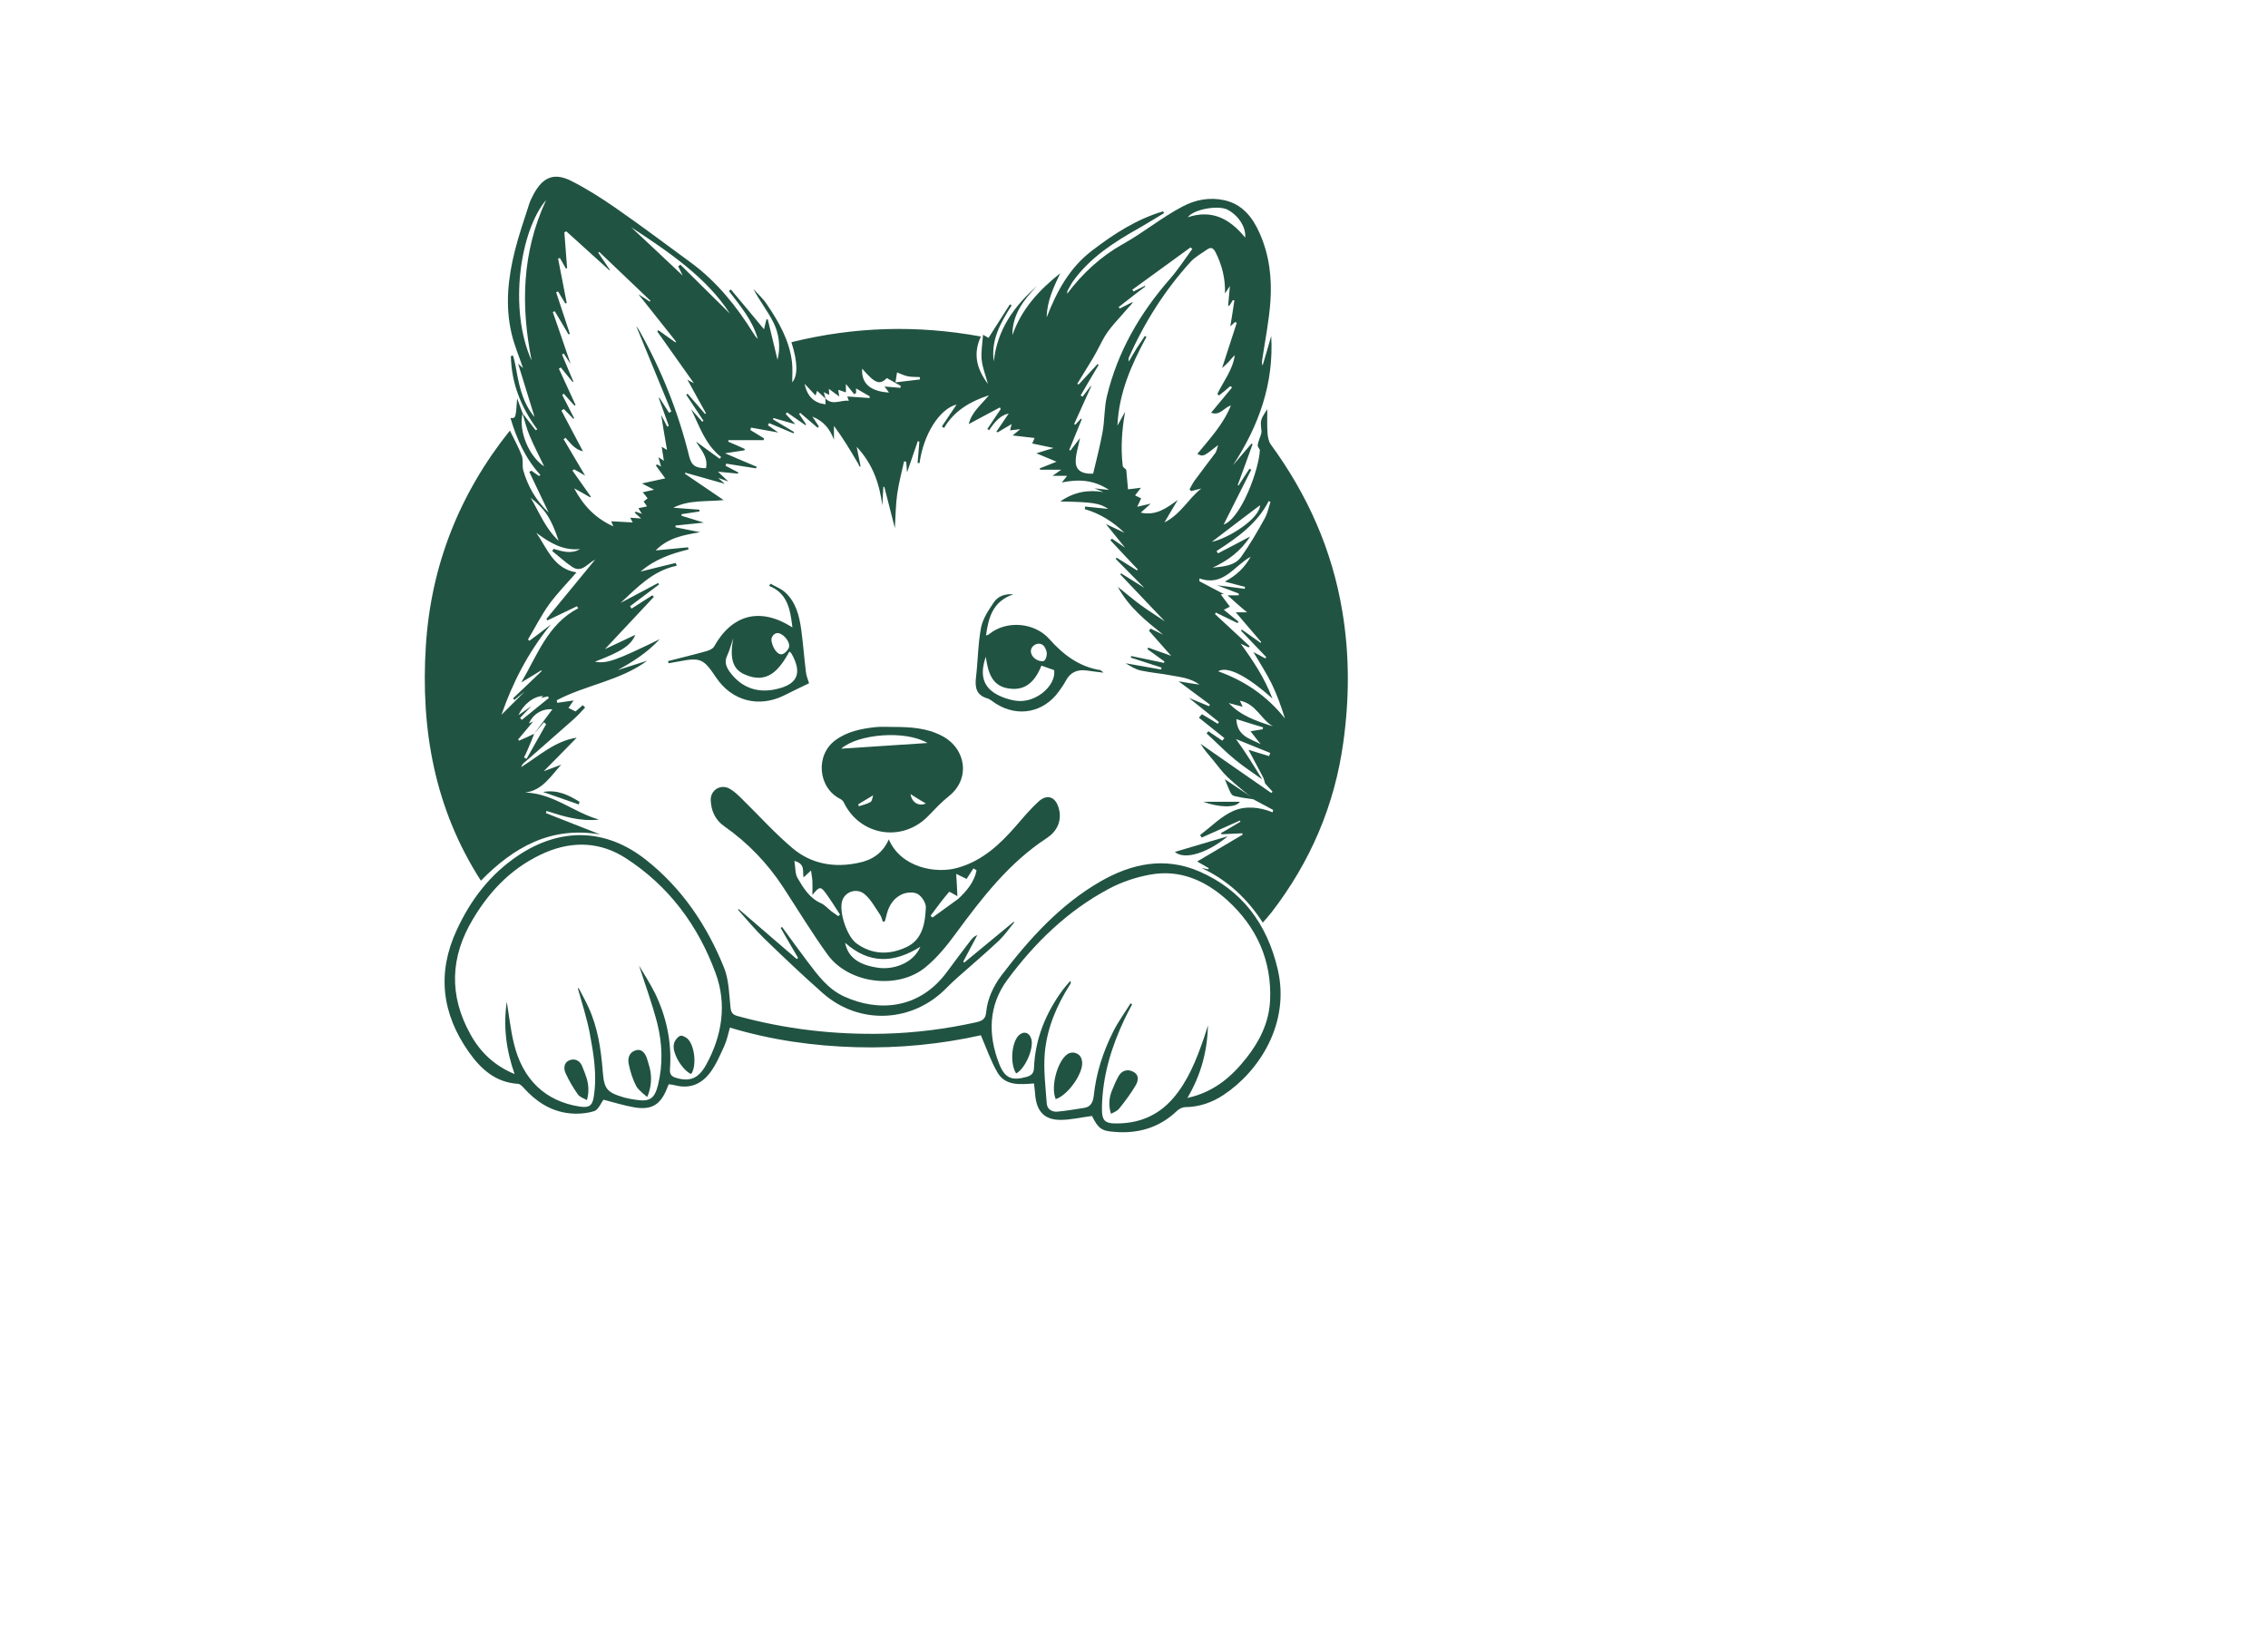 <?xml version="1.0" encoding="utf-8"?>
<!-- Generator: Adobe Illustrator 24.2.3, SVG Export Plug-In . SVG Version: 6.00 Build 0)  -->
<svg version="1.1" id="Layer_1" xmlns="http://www.w3.org/2000/svg" xmlns:xlink="http://www.w3.org/1999/xlink" x="0px" y="0px"
	 viewBox="0 0 595.3 841.9" style="enable-background:new 0 0 595.3 841.9; fill: #215342;" xml:space="preserve" 
	 height="400" width="550" transform="translate(-113, -60)">
<g>
	<path d="M476.1,457.9c-4.7-3.4-9.7-6.6-14.1-10.3c-5-4.1-9.5-8.8-14.3-13.2c0.3-0.4,0.6-0.7,0.9-1.1c2.4,1.6,4.7,3.2,7.1,4.8
		c0.4-0.4,0.7-0.8,1.1-1.3c-4.3-3.5-8.7-6.9-13-10.4c0.5-0.6,1-1.2,1.5-1.8c2.7,1.6,5.4,3.2,8.1,4.9c0.2-0.3,0.4-0.6,0.6-0.9
		c-4.8-3.9-9.7-7.8-15.3-12.3c4,1.6,7.1,2.9,10.2,4.2c0.2-0.3,0.4-0.5,0.5-0.8c-5.2-3.9-10.3-7.7-16-11.9c3.4,0.6,6.6,1.1,10.7,1.7
		c-4.9-3.5-9.8-3.8-14.5-4.7c-5.1-1-10.4-1.4-15.5-2.5c-2.7-0.6-5.3-2.2-7.7-3.7c6,1.1,12.1,2.1,18.1,3.2c0.1-0.3,0.1-0.7,0.2-1
		c-5.2-1.7-10.4-3.4-15.7-5.1c0.1-0.3,0.2-0.5,0.2-0.8c5.6,1.2,11.1,2.3,16.7,3.5c0.1-0.2,0.2-0.5,0.3-0.7c-2.9-2.1-5.8-4.2-8.7-6.3
		c0.1-0.3,0.3-0.5,0.4-0.8c4,1.4,8.1,2.9,11.7,4.2c-3.7-4.2-7.5-8.5-11.3-12.8c0.3-0.4,0.5-0.7,0.8-1.1c2.1,1,4.3,2.1,6.4,3.1
		c-8.6-7-17.3-13.7-23.1-24.4c4.4,3.5,7.9,6.5,11.7,9.3c3.8,2.8,7.7,5.2,12.3,8.3c-8-8.4-15.4-16.2-22.8-24c0.2-0.2,0.4-0.3,0.5-0.5
		c3.7,2.3,7.3,4.6,11.8,7.4c-5.4-5.5-10-10.1-14.6-14.8c0.2-0.2,0.3-0.4,0.5-0.6c3.5,2.2,6.9,4.3,10.4,6.5c0.1-0.2,0.2-0.3,0.4-0.5
		c-4.7-5-9.4-9.9-14-14.9c0.3-0.3,0.5-0.6,0.8-0.8c2.3,1.6,4.6,3.1,6.7,4.6c-3.4-4.2-6.9-8.5-9.8-12.1c2.5,1.2,6,2.8,9.5,4.5
		c-5.8-5.6-12.4-9.8-20.3-12.1c0.1-0.4,0.2-0.9,0.2-1.3c4,0.4,8,0.8,11.8,1.2c-4.3-2.9-7.6-3.5-24.5-3.8c7.1-4.9,14.2-6.1,22-4.8
		c-1.1-0.5-2.3-0.9-4.5-1.9c3,0.3,4.8,0.5,7.4,0.8c-7.7-5.1-15.4-5.6-24.1-3.8c1.1-1.3,1.8-2.2,2.7-3.4c-2.5,0-4.6,0-7.4,0
		c1.5-1.1,2.5-1.8,4.4-3.1c-4.2,0-7.4,0-10.7,0c-0.1-0.2-0.2-0.4-0.3-0.7c2.7-1,5.3-2.1,8.6-3.4c-3.6-1.5-6.7-2.8-10.3-4.3
		c2.7-0.8,5.2-1.6,8.8-2.7c-4.3-0.9-7.4-1.6-10.9-2.3c0.3-0.7,0.6-1.5,1.2-2.8c-3.6-0.4-7-0.8-11.2-1.3c1.3-1.1,2.2-1.8,3.9-3.2
		c-2.3,0.3-3.7,0.4-5.2,0.6c0.1-0.6,0.3-1.2,0.8-3.2c-2.9,1.7-5,2.9-7.1,4.2c-0.2-0.1-0.5-0.2-0.7-0.3c2.2-3.2,4.3-6.4,6.3-9.3
		c-4.4,0.9-7.3,4.5-10,8.5c-0.3-0.2-0.6-0.4-0.9-0.6c2.3-3.4,4.5-6.8,6.8-10.1c-0.1-0.3-0.2-0.6-0.4-0.9c-5.2,2.8-10.4,5.5-15.9,8.5
		c1.5-6.2,6.5-10,10.3-14.7c-9.4,3.1-17.7,7.8-22.9,16.7c-0.4-0.3-0.7-0.5-1.1-0.8c2.6-3.8,5.1-7.6,7.5-11.2
		c-8.6,2.2-16.9,15.1-18.9,29.9c-0.3,0-0.6,0-1-0.1c0.3-3.6,0.6-7.2,0.9-10.8c-0.3-0.1-0.6-0.2-0.8-0.3c-1.8,5.4-3.7,10.7-5.5,16
		c-0.1-1.6-0.3-3.6-0.4-5.5c-0.4-0.1-0.7-0.1-1.1-0.2c-1.2,5.5-2.7,11-3.5,16.6c-0.8,5.6-0.8,11.2-1.2,17.5
		c-1.9-7.3-3.6-14.2-5.4-21.1c-0.2,0-0.3,0.1-0.5,0.1c-0.2,3.1-0.3,6.2-0.5,9.4c-1.5-11-4.7-20.9-13.1-29.9c0.8,4,1.4,7,2,10
		c-0.2,0-0.3,0.1-0.5,0.1c-0.3-0.5-0.5-1.1-0.8-1.6c-3.8-6.5-7.7-13-12.3-19.2c0,2.4,0,4.7,0,7.1c-2-5.4-5.2-9.5-11-11.8
		c1.2,1.8,2.2,3.4,3.3,5c-0.2,0.2-0.4,0.4-0.6,0.7c-3-2.5-5.9-5.1-8.9-7.6c-0.2,0.2-0.4,0.3-0.6,0.5c1.2,1.8,2.4,3.6,3.6,5.4
		c-0.1,0.1-0.2,0.2-0.3,0.4c-3.2-2.2-6.3-4.4-9.5-6.6c-0.2,0.3-0.4,0.6-0.6,0.9c1.6,1.6,3.1,3.3,4.9,5.2c-4-1.1-7.6-2.2-11.2-3.2
		c-0.1,0.2-0.2,0.5-0.2,0.7c3.6,2.2,7.2,4.3,10.8,6.5c-0.1,0.2-0.3,0.4-0.4,0.6c-4.1-1.7-8.3-3.5-12.4-5.2c-0.2,0.4-0.4,0.7-0.6,1.1
		c1.6,1.1,3.2,2.2,5.3,3.7c-5.1-0.9-9.5-1.7-13.9-2.5c-0.1,0.4-0.3,0.8-0.4,1.2c2.3,1.4,4.7,2.9,7,4.3c-0.1,0.3-0.1,0.6-0.2,0.9
		c-6,0-12,0-18,0c0,0.3,0,0.5,0,0.8c2.8,1.2,5.6,2.4,8.4,3.7c-0.1,0.2-0.1,0.4-0.2,0.7c-3,0.5-6.1,0.9-9.9,1.5
		c6.1,2.6,11.1,4.8,16.2,6.9c-0.1,0.3-0.3,0.5-0.4,0.8c-5.1-0.8-10.1-1.6-15.2-2.4c-0.1,0.4-0.2,0.7-0.3,1.1
		c2.2,1.1,4.3,2.3,6.5,3.4c-0.1,0.2-0.1,0.4-0.2,0.6c-3-0.3-6.1-0.6-10.2-1c2.1,2,3.4,3.2,5.3,5c-1.9-0.7-3.1-1.1-5.2-1.8
		c1.5,1.3,2.3,2,3.4,3c-7-2-13.6-3.8-20.2-5.7c0,0.2-0.1,0.4-0.1,0.6c6.6,4.5,13.1,8.9,19.7,13.4c-9,0.9-17.6-0.2-25.7,3.9
		c4.4,0.3,8.8,0.7,13.3,1c0,0.3,0,0.6,0.1,0.9c-3.1,0.5-6.1,0.9-9.2,1.4c0,0.3,0,0.5,0,0.8c3.5,1.1,6.9,2.1,11.4,3.5
		c-5.5,0.6-10,1-14.5,1.5c0,0.3,0.1,0.6,0.1,0.9c4.2,0.8,8.3,1.7,12.5,2.5c-8.2,1.4-16.2,2.7-22.7,9.3c5.8-0.6,11.1-1.1,16.5-1.6
		c0.1,0.4,0.2,0.7,0.3,1.1c-8.8,2.1-17.2,5-24.5,11.3c6.3-1.6,12.1-3,17.9-4.4c0.2,0.5,0.4,0.9,0.6,1.4c-12.2,2.5-20.2,11.1-28.7,19
		c6.4-3.4,12.8-6.8,19.2-10.2c0.1,0.3,0.3,0.6,0.4,0.8c-4.9,3.7-9.9,7.4-14.8,11.1c0.3,0.4,0.5,0.8,0.8,1.2
		c3.5-2.3,7.1-4.5,10.6-6.8c0.3,0.3,0.5,0.6,0.8,0.8c-8.5,9.1-16.9,18.1-25,26.7c4.6-2.2,9.9-4.7,15.5-7.3c-2.2,5.4-7,8.5-20.6,13.7
		c6,1.1,10.6-0.5,33.1-11.5c-6.5,7-13.7,11.5-21.5,15.8c5-1.6,10.1-3.2,15.1-4.8c-13.9,10.3-31.3,12.3-46.2,20.2
		c0.1,0.4,0.2,0.8,0.3,1.3c2.7-0.4,5.4-0.8,8.3-1.2c-0.9,1.3-1.7,2.5-2.6,3.8c1.4,0.7,2.5,1.3,3.6,1.8c1-0.9,2.3-2,3.7-3.2
		c0.4,0.4,0.8,0.8,1.2,1.2c-2,2.1-3.9,4.3-6.1,6.2c-8.4,7.5-16.9,14.8-25.4,22.3c-0.5,0.5-0.9,1.1-1.1,1.9
		c9.2-5.8,17.4-13.4,28.3-15c-5.3,5.5-10.8,11-16.8,17.1c3.4-1.3,6.2-2.3,8.9-3.3c-5.4,5.8-9.5,13.1-18.4,14.2
		c14.3,0.4,24.8,10.2,37.7,13.8c-9.4,1.1-18.1-1.6-26.8-4.4c-0.1,0.4-0.2,0.7-0.3,1.1c9,3.6,18.1,7.1,27.7,10.9
		c-25.1-4.3-44.1,6.4-60.9,23.6c-23.6-36.7-30.8-77.2-28.1-119.8c2.6-41.1,17.1-77.7,42.9-110c2.2,4.6,4.5,8.6,6.1,12.9
		c0.8,2.2,0.1,5,0.7,7.3c2.3,8.2,6.4,15.4,13,21.7c-3.5-7.3-6.7-14.1-9.9-20.8c0.4-0.2,0.7-0.4,1.1-0.6c1.3,0.9,2.5,1.8,3.8,2.7
		c0.3-0.2,0.5-0.3,0.8-0.5c-7.7-8.4-12.1-18.3-15.3-29.1c2.7,0.2,2.7,0.2,3.4-10c0.9,2.5,1.9,5.1,2.8,7.6c-2.2,9,3.2,22,11,27.1
		c-2.3-4.9-5.1-10.1-7.4-15.6c-1.6-3.7-2.5-7.7-3.7-11.6c2.2,2.9,4.5,5.8,6.7,8.7c0.3-0.1,0.6-0.2,0.9-0.4
		c-8.3-11.2-13.2-23.5-13.5-37.4c0.4-0.1,0.7-0.2,1.1-0.3c0.4,1.6,0.9,3.2,1.2,4.8c1.6,8.9,3.1,17.9,8.8,25.4c0.5,0.6,1,1.1,1,1.2
		c-2.6-8.4-5.4-17.4-8.4-27.2c1.4,1.2,2.1,1.9,2.5,2.2c-1.9-5.7-4.5-11.7-5.9-17.9c-3.3-14.2-1.7-28.3,1.8-42.2
		c2-8,4.8-15.9,7.3-23.8c0.6-1.8,1.5-3.5,2.4-5.2c4.7-8.5,10.4-10.8,19.1-6.4c7.7,3.9,15.1,8.6,22.2,13.5
		c13.1,9.1,25.9,18.7,38.7,28.1c13.2,9.7,23.3,22.2,31.9,36c0.7,1.1,1.3,2.1,2.3,3c-2.6-9.5-8.9-16.8-14.7-24.4
		c0.3-0.3,0.7-0.5,1-0.8c5.6,6.6,11.1,13.3,16.9,20.3c0.4-1.6,0.8-3.3,1.2-4.9c0.2-0.1,0.5-0.2,0.7-0.3c1.7,6.9,3.3,13.8,5,20.8
		c1.7-6.8,0.8-13.5-2.3-19.5c-2.9-5.7-7-10.8-10-16.7c2.3,2.6,5,5,6.9,7.9c6.1,9,11.5,18.4,12.8,29.5c0.4,3.5,0.1,7.1,0.1,10.3
		c2.9-3.4,2.9-10.1-0.4-20.5c31.9-7.9,63.9-8.9,96.7-2.9c-4.1,8.8-2.2,16.5,3.6,24.2c-1.2-4.5-2.8-8.4-3.2-12.4
		c-0.4-4,0.4-8.1,0.7-12.7c1.5,0.9,2.2,1.3,2.8,1.6c3.7-5.8,7.3-11.4,10.9-17.1c0.3,0.2,0.6,0.3,0.9,0.5
		c-5.5,8.7-10.7,17.5-9.1,28.6c1.7-16.1,10.3-28.2,22-38.4c-6.8,7-12.6,14.5-12.5,25c4.6-13.3,13.6-23,24.4-31.6
		c-3.4,7.2-6.8,14.3-6.9,22.5c5.1-13.2,11.6-25.3,23.2-34.1c11.1-8.5,22.7-16,36.2-20c0.2,0.3,0.4,0.6,0.5,0.9
		c-4.2,2.5-8.3,5.1-12.5,7.5c-12.8,7.2-25.1,15-33.9,27.2c-1,1.4-1.8,3.1-2.7,4.6c-0.3,0.5-0.4,1.1-0.3,1.8
		c7.8-10.4,17.3-19.1,28.4-25.3c10.6-5.9,19.8-13.6,30.5-19.2c6.6-3.5,13.8-4.8,21.2-3.2c9.2,2,14.5,8.7,18.1,16.9
		c4.9,11,6.3,22.7,5.5,34.6c-0.7,10-2.7,20-4.2,29.9c-0.1,1-0.3,1.9,0.2,3c1.5-5,3-10.1,4.4-15.1c1.4,24.3-6.3,45.8-19.5,66
		c3.1-3.7,6.3-7.4,9.4-11c0.2,0.1,0.4,0.1,0.6,0.2c-2.5,7-5,13.9-7.6,20.9c0.1,0.1,0.3,0.2,0.4,0.3c1.9-2.9,3.7-5.8,5.6-8.6
		c0.3,0.2,0.6,0.3,0.9,0.5c-4.8,9.5-9.6,19-14.1,28c8.9-3.1,18.1-28.1,18.5-38.1c-0.4-0.9-1.3-1.8-1.1-2.6c0.3-1.7,1-3.4,1.6-5.1
		c0.7-2,0.1-2,0-5.8c-0.1-2.4,1.7-4.9,3.3-7.3c0,4-0.2,7.9,0.1,11.9c0.1,2,0.5,4.4,1.6,6c18.8,25.7,31.4,53.9,36.6,85.4
		c3.7,22.2,3.6,44.4,0.5,66.7c-4.4,32.2-16.8,61.1-36.6,86.8c-1.3,1.7-2.8,3.3-4.5,5.3c-8-12.4-18.2-21.8-31.3-27.9
		c1.2,0.2,2.3,0.5,3.5,0.7c0.1-0.2,0.1-0.4,0.2-0.6c-1.9-1.1-3.8-2.2-5.9-3.4c7.9-4.7,15.6-9.2,23.2-13.7c-0.1-0.2-0.1-0.5-0.2-0.7
		c-3.5,0.2-7.1,0.3-10.6,0.5c-0.1-0.2-0.2-0.4-0.2-0.6c3.3-1.9,6.6-3.9,9.9-5.8c-0.1-0.2-0.2-0.4-0.3-0.6c-6.5,2.9-13,5.8-19.5,8.7
		c-0.3-0.4-0.5-0.9-0.8-1.3c5.5-4.2,10.6-9.4,16.7-12.2c6.2-2.8,13.5-2.2,20.3,0.6c0.1-0.4,0.2-0.8,0.3-1.2
		c-3.2-1.7-6.3-3.4-9.5-5.1l0,0c-4.6-3.8-9.3-7.5-13.7-11.6c-2.8-2.6-5-5.8-7.5-8.8c-2.2-2.6-4.5-5.2-6.4-8.3
		c12,8.4,24.1,16.8,36.1,25.1c0.2-0.2,0.4-0.4,0.7-0.6c-1.3-1.4-2.5-2.8-3.8-4.2c-0.4-1.2-0.6-2.4-1.2-3.5
		c-2.3-4.4-4.7-8.8-7.3-13.7c4,1.2,7.2,2.2,10.5,3.2c0.2-0.5,0.4-1.1,0.6-1.6c-5.6-2.3-11.1-4.5-17.5-7.1
		C467.9,444.5,472,451.2,476.1,457.9z M103.1,420.4c-1.9,2-3.9,4.1-5.8,6.1c0.3,0.3,0.6,0.7,0.9,1c4.6-3.7,9.2-7.5,13.8-11.2
		c-0.2-0.3-0.4-0.6-0.5-0.8c-1.2,0.3-2.4,0.5-3.5,0.8c0.3-0.3,0.7-0.6,1.1-1c-4.9,0.1-10.2,4.3-12.6,9.8
		C98.7,423.5,100.9,422,103.1,420.4z M104.5,434.6c-1,2.5-2,5.1-3.1,7.6c-0.6,1.5-1.4,3-2.1,4.5c0.4,0.2,0.9,0.4,1.3,0.7
		c3.3-5.9,6.7-11.8,10-17.7c-0.4-0.3-0.7-0.6-1.1-1c-1.7,2-3.4,4-5.1,6c3-4.1,6.1-8.1,9.4-12.6c-5.4-0.4-9.9,2.5-12,7.2
		c0.7-0.3,1.3-0.6,2.2-1c-2.8,3.3-5.2,6.3-7.7,9.2c0.2,0.2,0.3,0.4,0.5,0.6C99.4,437,101.9,435.8,104.5,434.6z M253.1,263.3
		c3.6,4,8,0.7,12,1.3c-0.4-1.1-0.8-2.2-0.8-2.2c3.7,0.3,7.6,0.5,11.4,0.8c0-0.3,0-0.6,0-0.9c-2.2-1.3-4.5-2.6-6.9-4
		c0,0.8,0,1.6,0,2.3c-0.3,0.2-0.6,0.4-0.9,0.7c-1.3-1.6-2.6-3.2-4.3-5.3c0,1.7,0,2.9,0,4.3c-1.4-0.5-2.5-0.8-3.9-1.3
		c0.2,1.1,0.3,1.9,0.5,3.4c-2-1.5-3.5-2.5-5.3-3.9c0.1,1.3,0.1,2.1,0.2,3.1c-1-0.5-1.7-0.9-2.8-1.4c0.4,1.4,0.7,2.4,0.9,3.3
		c-1.4-1.3-2.8-2.6-4.3-4c-0.3,0.8-0.4,1.4-0.8,2.4c-1.9-2.1-3.7-3.9-5.6-6c1,4.8,3.2,8.3,7.7,9.9c0.9,0.3,2,0.4,3,0.6
		C253.2,265.4,253.1,264.3,253.1,263.3z M458.4,363.9c1.9,0,3.8,0,5.7,0c0-0.3,0-0.6,0-0.9c-3.3-1.3-6.6-2.5-11-4.2
		c5.5,0.7,9.8,1.2,14.1,1.8c0-0.3,0.1-0.6,0.1-1c-3.3-0.8-6.5-1.7-10.3-2.7c5.9-3.1,10.1-7.1,13.2-12.7
		c-8.6,4.8-13.9,15.4-26.1,11.1c0,0.5-0.1,0.9-0.1,1.4c4.2,2.2,8.4,4.4,12.5,6.6c-0.5,0-1,0.1-1.6,0.1c1.6,2.1,3,4.1,4.7,6.3
		c-1.2,0.6-2.1,1.1-3.1,1.6c2.6,2.1,5,4.1,7.5,6.1c-0.2,0.2-0.3,0.4-0.5,0.7c-3.7-1.8-7.4-3.6-11.1-5.4c-0.1,0.3-0.3,0.6-0.4,0.8
		c5.9,5.5,11.8,10.9,17.7,16.4c-0.2,0.2-0.3,0.4-0.5,0.6c-1.4-0.6-2.7-1.3-4.1-1.9c6.3,8.6,12.1,17.3,16.2,28
		c-13.3-11.9-23.2-16.7-27.7-13.9c13.5,4.8,25,12.6,34.1,24.1c-1.9-6.1-4-12-6.7-17.6c-2.7-5.5-6.1-10.7-9.4-16.3
		c2.1,1.1,4.1,2.1,6,3.2c0.2-0.2,0.4-0.4,0.6-0.6c-4.3-4.5-8.6-9-12.9-13.5c0.1-0.2,0.3-0.4,0.4-0.6c3.2,2.3,6.4,4.5,9.6,6.8
		c0.1-0.1,0.2-0.3,0.3-0.4c-4.3-5-8.5-10-13-15.2c2.5,0,4.6,0,5.8,0C465.1,370,461.8,366.9,458.4,363.9z M186,255.6
		c-6.7-9.4-12.7-17.9-18.7-26.4c0.2-0.2,0.4-0.4,0.6-0.6c2.9,2.1,5.8,4.1,8.7,6.2c0.1-0.1,0.2-0.3,0.3-0.4
		c-6.3-7.9-12.5-15.7-19.2-24.2c2.4,1.5,4.1,2.7,5.8,3.8c0.1-0.2,0.2-0.3,0.3-0.5c-8.7-8.3-17.4-16.6-26.1-24.9
		c-0.2,0.1-0.3,0.3-0.5,0.4c2,3,4,5.9,6,8.9c-0.1,0-0.2,0.1-0.3,0.1c-7.3-6.6-14.7-13.3-22-19.9c-0.3,0.2-0.7,0.4-1,0.5
		c0.5,6.1,0.9,12.2,1.4,18.3c-0.2,0.1-0.4,0.1-0.6,0.2c-1-1.8-2.1-3.6-3.1-5.4c-0.3,0.1-0.6,0.2-0.9,0.3c1.5,7.6,2.9,15.1,4.4,22.7
		c-0.2,0.1-0.5,0.1-0.7,0.2c-1.2-2-2.5-4-3.7-6.1c-0.3,0.1-0.6,0.2-1,0.4c2.3,7.1,4.7,14.1,7,21.2c-0.2,0.1-0.4,0.2-0.7,0.3
		c-2.3-3.9-4.6-7.9-7-11.8c-0.3,0.1-0.7,0.3-1,0.4c3.1,8.9,6.2,17.9,9.1,26.5c-1-1.5-2.3-3.4-3.5-5.3c-0.3,0.2-0.6,0.3-0.9,0.5
		c1.9,4.6,3.9,9.2,5.8,13.8c-0.1,0.1-0.3,0.2-0.4,0.2c-2-2.5-4-4.9-6-7.4c-0.3,0.2-0.7,0.4-1,0.6c2.8,6.2,5.7,12.3,8.5,18.5
		c-0.2,0.1-0.3,0.3-0.5,0.4c-1.8-2-3.7-4.1-5.5-6.1c-0.3,0.2-0.5,0.4-0.8,0.6c2,4,4.1,8,6.1,11.9c-0.1,0.1-0.3,0.2-0.4,0.3
		c-1.6-1.7-3.3-3.4-4.9-5c-0.4,0.3-0.8,0.5-1.2,0.8c3.7,6.9,7.3,13.8,11,20.8c-2.1-0.5-3.6-1.5-5-2.7c-1.4-1.3-2.6-2.8-3.9-4.2
		c-0.3,0.2-0.7,0.5-1,0.7c3.6,6,7.2,12.1,11,18.6c-2-1.2-3.8-2.2-5.6-3.2c-0.3,0.2-0.6,0.4-0.9,0.6c3.1,4.4,6.3,8.9,9.4,13.3
		c-0.1,0.1-0.2,0.3-0.3,0.4c-2.4-1.4-4.9-2.8-8.2-4.6c4.8,9,10.9,15.3,20,19.4c-0.5-1.1-0.7-1.7-1.1-2.6c3.7,0.2,7.3,0.4,11,0.6
		c-0.6-1-0.9-1.7-1.3-2.4c1.9,0.1,3.5,0.2,5.6,0.4c-1.4-1.3-2.4-2.2-3.3-3c0.2-0.2,0.3-0.4,0.5-0.5c0.9,0.3,1.8,0.6,3.2,1.1
		c-0.8-1.2-1.3-2-1.8-2.9c1.5-0.3,2.8-0.5,4.4-0.9c-0.8-1.2-1.3-1.9-1.7-2.5c0.8-0.6,1.4-1.1,2-1.6c-0.9-1.2-1.8-2.3-2.5-3.1
		c1.3-0.3,3-0.7,5.8-1.3c-2.6-1.3-4.1-2.1-6.2-3.2c4.7-1,8.5-1.9,11.9-2.6c-1.5-2.1-3.2-4.3-4.8-6.6c0.2-0.2,0.4-0.4,0.7-0.5
		c0.6,0.3,1.1,0.6,2,1.1c-0.5-1.6-0.9-2.9-1.4-4.8c1.1,0.7,1.6,1.1,2.8,1.8c-0.4-2.7-0.8-4.8-1.1-7.1c0.7,0.4,1.3,0.7,2.7,1.6
		c-1.1-6.5-2.1-12.1-3-17.9c1.1,2.1,2.1,4.1,3.1,6c0.3-0.1,0.5-0.3,0.8-0.4c-1.7-4.7-3.4-9.5-5.1-14.2c0.1-0.1,0.2-0.1,0.3-0.2
		c1.6,2.6,3.3,5.1,4.9,7.7c0.4-0.2,0.8-0.4,1.2-0.6c-6-14.5-11.9-29.1-17.9-43.6c0.7,0.8,1.2,1.6,1.7,2.5
		c11.3,20.2,19.8,41.5,25.3,63.9c1.2,4.8,3.3,6.1,8.6,6.1c1.2-5.6-2.7-9.5-5.1-13.6c4,2.9,8,5.9,12.1,8.8c0.2-0.3,0.5-0.6,0.7-0.9
		c-8.1-6.3-11-15.7-15.3-24.4c1.9,2.1,3.8,4.2,5.7,6.4c0.2-0.2,0.4-0.3,0.6-0.5c-2.9-4.4-5.9-8.9-8.8-13.3c0.2-0.2,0.5-0.3,0.7-0.5
		c3,3.4,5.9,6.9,8.9,10.3c0.2-0.1,0.3-0.2,0.5-0.3c-3.1-5.5-6.1-11-9.5-17.2C184.1,254.7,184.6,254.9,186,255.6z M454,261.9
		c-0.3-0.3-0.5-0.5-0.8-0.8c3.1-6.5,7.9-12.3,8.9-19.8c-1.2,1.1-2.1,2.3-3.1,3.4c-0.9,1-2,1.9-3.4,3.2c2.7-8.2,5.1-15.7,7.5-23.1
		c-0.3-0.1-0.6-0.3-0.9-0.4c-0.7,0.6-1.3,1.3-2.4,2.2c0.8-4.8,1.5-9,2.1-13.3c-0.3,0-0.5,0-0.8-0.1c-0.6,1-1.2,2-1.9,3
		c-0.2-0.1-0.4-0.1-0.5-0.2c0.3-3,0.5-6,0.9-10c-1.3,1.9-1.9,2.9-2.5,3.8c0.2-7.6-1.5-14.4-4.8-21c-1.2-2.3-2.4-2.8-4.4-1.4
		c-2.8,2-6,3.7-8.3,6.2c-13.3,14.6-23.7,31.1-31.7,49.2c-0.1,0.3,0,0.8,0.1,1.8c1.6-2.8,2.9-5,4.2-7.1c1.3-2,2.7-4,4-6
		c0.3,0.2,0.5,0.3,0.8,0.5c-7.7,14.2-14.1,28.7-14.8,45.3c1.3-2.4,2.6-4.7,3.9-7.1c-1.6,9.2-2.3,18.4-1.2,27.6
		c0.1,0.8,1.4,1.5,1.8,2c0.3,3.4,0.6,6.6,0.9,10c2.2-0.3,4.2-0.5,6.6-0.8c-1.1,1.4-2,2.6-3,3.9c1.1,0.5,2.1,1,3.1,1.5
		c-0.7,1.4-1.2,2.6-2,4.3c2.3-0.5,4-0.9,6.9-1.6c-2.2,2-3.6,3.3-5.1,4.6c7.8,1.7,13.2-2.3,18.9-6.5c-2.1,3.5-4.2,7-6.8,11.5
		c8.5-4.3,12.3-12.3,18.8-17.3c-1.7,0.4-3.5,0.9-5.2,1.3c-0.3-0.3-0.6-0.6-0.8-0.9c0.8-1.4,1.5-2.9,2.4-4.2
		c3.5-4.8,7.2-9.6,10.8-14.4c0.6-0.9,0.8-2.1,1.4-4c-7.6,6-7.6,6-10.6,4.5c6.3-7.7,13.2-15,17.1-24.7c-3.6,1.1-5.5,5.4-10.1,3.7
		c3.7-4.5,7.2-8.7,10.7-12.9c-0.3-0.2-0.6-0.5-0.9-0.7C457.9,258.8,456,260.4,454,261.9z M402.8,216.8c0.2,0.2,0.4,0.4,0.6,0.7
		c2.2-1.1,4.5-2.3,6.7-3.4c-0.6,1.3-1.5,2-2.3,2.9c-4.6,5.5-10,10.5-13.2,16.7c-2,3.9-4,7.8-6.4,11.6c-2.2,3.5-4.3,7.1-6.5,10.6
		c0.2,0.1,0.4,0.3,0.7,0.4c3.2-3.5,6.5-7,9.7-10.5c0.2,0.2,0.3,0.3,0.5,0.5c-3.1,5.2-6.2,10.4-9.2,15.6c0.3,0.2,0.6,0.4,1,0.6
		c1.4-1.8,2.8-3.6,4.2-5.5c0.1,0.1,0.2,0.2,0.2,0.2c-2.9,6.4-5.8,12.8-8.7,19.3c0.2,0.1,0.4,0.2,0.6,0.3c1-1,1.9-2.1,2.9-3.1
		c0.1,0.1,0.3,0.2,0.4,0.3c-2.1,5.2-4.3,10.5-6.4,15.7c0.2,0.1,0.4,0.2,0.6,0.3c1.5-1.9,2.9-3.8,4.9-6.4c-0.9,4.7-2.3,8.5-2.2,12.2
		c0.1,4.4,3.4,6.3,8.9,6c1.6-6.9,3.5-14,4.8-21.2c1.1-6,0.8-12.3,2.2-18.2c5.4-22.7,16.8-42.4,32.1-59.9c4.2-4.8,7.7-10.2,11.5-15.4
		c-0.3-0.3-0.6-0.5-0.9-0.8c-9.9,7.2-19.8,14.4-29.7,21.6c0.2,0.3,0.4,0.6,0.6,0.9c1.9-1,3.9-1.9,5.8-2.9c0.1,0.1,0.1,0.3,0.2,0.4
		C411.9,209.6,407.4,213.2,402.8,216.8z M113,378.8c-12,14.6-20,31-25.2,46.1c4.4-4.4,10.3-10.3,16.3-16.3c0.2,0.1,0.3,0.3,0.5,0.4
		c-3.4,2.8-6.8,5.5-10.2,8.3c-0.2-0.3-0.5-0.6-0.7-0.8c4.9-4.6,9.7-9.2,14.6-13.9c-0.1-0.1-0.1-0.2-0.2-0.4
		c-3.4,2.1-6.8,4.2-10.2,6.2c8.2-13.9,13.5-29.8,29.1-37.9c-0.2-0.3-0.5-0.7-0.7-1c-5,2.4-10,4.8-15,7.2c-0.2-0.2-0.4-0.5-0.6-0.7
		c8.2-10,16.5-20,24.9-30.3c-3.9,1.9-6.8,7-11.7,3.7c-3.6-2.4-6.8-5.4-10.2-8.1c0.2-0.4,0.5-0.7,0.7-1.1c4.5,1.3,9,2.8,13.5,0.1
		c-8.8,0.9-15.6-3.3-22.3-8.3c5.6,8.1,8.9,18.4,20.5,20.2c-4.7,5.4-9.7,10.5-13.9,16.2c-4.1,5.7-7.3,12.1-10.9,18.1
		c0.3,0.2,0.5,0.4,0.8,0.6C105.8,384.4,109.4,381.6,113,378.8z M103.2,244.1c-5.6-28-5-55.3,7.4-82
		C97.3,177.7,91.3,217.8,103.2,244.1z M450.8,349.8c5.5-0.6,11.3-0.9,14.6-5.6c4.4-6.2,8.3-12.9,12-19.6c1.4-2.5,2-5.6,2.9-8.4
		c-0.3-0.1-0.6-0.2-0.9-0.4c-5.9,11.6-16.1,18.7-26.6,25.5c0.2,0.4,0.5,0.8,0.7,1.2c5.4-2.8,10.8-5.6,16.4-8.6
		C465.2,341.4,458.5,346.2,450.8,349.8z M154,176c8.6,8,17.2,16.1,26.3,24.7c-1-2.1-1.6-3.4-2.3-4.7c0.4-0.3,0.7-0.6,1.1-0.9
		c8.9,8.8,17.8,17.6,25.3,25C192.6,201.8,173.4,188.7,154,176z M467.4,181.3c0.5-5.4-3.5-11.3-8.9-14.2c-4.5-2.5-17.3-0.4-20.4,3.8
		C450.5,166.8,459.6,171.7,467.4,181.3z M459,418.9c6.3,6.6,14.3,9.3,22.6,11.9c-6.1-3.4-8.6-11.5-16.9-13.1c0.6,1.4,1,2.2,1.4,3.1
		C463.6,420.1,461.3,419.5,459,418.9z M271.9,248.2c-0.5,7.5,4.1,11.6,13.7,12.2c-0.8-1.1-1.5-2.1-2.3-3.1c2.8,0.2,5.4,0.5,8.1,0.7
		c0.1-0.3,0.1-0.7,0.2-1c-2.4-1.3-4.7-2.7-7.1-4C280.8,256.7,278.5,255.8,271.9,248.2z M462.9,427.1c0.4,9,7.3,10,12.4,12.8
		c-1.6-2.1-3.3-4.1-5.2-6.6c2.3-0.4,4.3-0.7,6.2-1c0.1-0.3,0.2-0.6,0.2-1C472.2,430,467.8,428.7,462.9,427.1z M450.4,336.6
		c8.6-1.8,24.4-11.9,24.6-18.7C466.9,324,458.2,330.6,450.4,336.6z M117,336.1c-3.9-11.5-6.7-15.9-14.3-22
		C107.3,321.9,110.2,329.8,117,336.1z M301.4,253.7c0-0.4-0.1-0.8-0.1-1.2c-2-0.1-4.1,0-6.1-0.4c-1.9-0.4-3.8-1.3-5.5-2
		c-0.2,1.2-0.4,2.6-0.8,5.1C293.1,254.7,297.2,254.2,301.4,253.7z"/>
	<path d="M389.2,629.7c-5.5,0.7-10.8,2-16,2c-8.4,0-12.3-4.4-13-13c-0.1-1.8-0.4-3.5-0.6-5.6c-7.1,0.5-14.6,1.4-18.7-5.7
		c-3.3-5.7-5.5-12.1-8.4-18.9c-20.1,4.5-41.7,6.7-63.5,6.1c-21.8-0.6-43.3-3.6-64.6-10c-0.9,3.2-1.5,6.3-2.8,9.2
		c-2.1,4.6-4.1,9.4-7.1,13.5c-4.3,5.9-10.3,8.7-17.8,6.8c-1.1-0.3-2.2-0.4-3.5-0.6c-0.3,0.7-0.7,1.4-0.9,2.1
		c-3.3,8.4-7.9,11.2-16.7,9.7c-5.3-0.9-10.6-2.6-15.7-3.9c-1.3,1.6-2.6,5.1-4.7,5.8c-4.1,1.3-8.8,1.6-13.1,1.1
		c-9.3-1.1-16.7-6-22.9-12.9c-0.8-0.9-1.9-2-2.9-2.1c-11.5-0.7-19-7.5-25.2-16.3c-13.8-19.6-16.3-40.4-6.1-62.3
		c7.1-15.4,17.1-28.5,31.4-38c21.6-14.4,44.7-13.9,65.1,2.2c18.4,14.5,31.2,33.5,39.9,55.1c2.5,6.2,2.6,13.5,3.3,20.3
		c0.3,2.5,1,3.6,3.3,4.3c24.6,6.8,49.7,9.7,75.2,9.1c15.8-0.4,31.4-2.4,46.8-5.8c3-0.7,4.9-1.5,5.2-5.2c0.7-7,3.7-13.3,7.9-18.9
		c14.2-18.6,29.8-35.9,50.4-47.8c16-9.2,32.8-12.7,50.3-5.2c22,9.5,34.8,26.9,40.2,50c6.5,27.6-9.5,52.2-27.7,64.2
		c-5.9,3.9-12.3,6.1-19.5,6.2c-1.4,0-3.2,0.9-4.2,1.9c-9,8.6-19.9,11.8-32.1,10.7C394,637.4,392.3,635.9,389.2,629.7z M126.8,564.6
		c0.1-0.1,0.3-0.1,0.4-0.2c1.7,3.3,3.5,6.5,5,9.8c4.8,10.4,6.4,21.5,7.3,32.8c0.7,9.1,2.2,10.7,11,13.3c1.8,0.5,3.7,0.8,5.6,1.1
		c7.3,1.2,9.8-0.4,11.6-7.5c2.6-10.6,2.2-21.2-0.4-31.6c-2.6-10-6.2-19.8-9.3-29.4c2.6,4.4,5.7,9.2,8.2,14.2
		c5.9,12.2,8.6,25.2,7.6,38.7c-0.2,2.8,0.9,3.8,3.3,4.5c6.9,2,11.3,0.3,15.2-6.8c8.2-14.9,10.6-31,4.8-46.7
		c-8.9-24.3-23.9-44.6-46-58.8c-12.6-8.1-26.5-8.8-40.4-3C94.2,502,82.3,514,73.3,529.1c-11.7,19.4-12.4,39.1-1.3,59
		c5,9,12.1,15.9,22.5,20.2c-4.4-12.5-5.8-24.6-4-36.9c1.2,7,1.9,14.1,3.6,21.1c4.4,18.6,16.1,29.7,33.6,32.4c4.7,0.7,6.5-0.3,7.2-5
		c1.8-11.1-0.1-22-2.1-32.8C131.3,579.5,128.9,572.1,126.8,564.6z M437.9,620.5c13.4-2.9,22.5-10.7,30.2-20.5c6.7-8.5,11.4-18,12-29
		c1-20.6-6.8-37.8-21.9-51.5c-11.1-10-24.1-15.8-39.3-13c-7.3,1.3-14.7,3.8-21.2,7.3C376.7,525,360,541.3,346,560.2
		c-9.6,13-10,27.9-4.2,42.8c2.9,7.5,6.6,8.9,14.2,6.7c2.3-0.7,3.5-1.8,3.6-4.5c0.6-14.9,6-28.1,14.8-40c1.2-1.6,2.5-3,3.8-4.5
		c0.3,0.8,0.2,1.3-0.1,1.7c-6.9,10.8-11.9,22.5-13,35.3c-0.7,8.4,0.4,17,1,25.5c0.2,3,2.5,4.5,5.4,4.3c4.5-0.4,9-1.2,13.6-1.9
		c3.4-0.5,4.6-2.8,5-6.1c1.2-11.7,4.8-22.7,10.1-33.2c2.5-4.9,5.8-9.4,8.7-14.1c0.3,0.2,0.5,0.3,0.8,0.5c-1.3,2.5-2.6,4.9-3.8,7.4
		c-6.7,14.1-11.2,28.8-11.6,44.6c-0.2,7.6,1.2,9,8.5,8.8c11-0.2,20.4-4.3,27.7-12.7c7.7-8.9,11.9-19.6,15.7-30.5
		c0.8-2.3,1.5-4.6,2.2-6.9C448.1,596.5,444.9,608.7,437.9,620.5z"/>
	<path d="M285.5,488.5c6.2,14.5,24.2,17.7,35.2,14.5c12.7-3.6,21.7-12.1,30-21.7c3.6-4.2,7.2-8.4,11.2-12.1
		c4.5-4.1,8.8-2.4,10.4,3.6c1.7,6.5-1.2,11.8-6.1,15c-19.3,12.6-33,30.4-46.4,48.6c-4.6,6.3-9.6,12.5-15.6,17.4
		c-14.1,11.6-39.1,8.4-49.9-6.4c-8.1-11.2-15.2-23-22.8-34.6c-8-12.2-18-22.6-30-31c-4.7-3.3-6.7-8-6.9-13.4c-0.1-5,4.9-8.2,9.4-5.9
		c2.4,1.3,4.5,3.3,6.5,5.3c8.7,8.5,16.8,17.6,26.1,25.4c9.5,7.9,21.1,9.9,33.3,7.3C277.1,499.1,282.5,495.4,285.5,488.5z
		 M320.5,517.5c-1.5-0.8-4-2.4-4.2-2.2c-3.4,3.9-6.4,8.1-9.5,12.2c0.3,0.3,0.7,0.6,1,0.9c4.4-3.2,8.7-6.3,13.1-9.5
		c4.4-4.1,8.2-8.6,9.4-14.6c-0.5-0.3-1-0.6-1.6-1c-1.3,2-2.5,3.9-3.5,5.4c-1.2-0.6-2.9-1.4-5.3-2.6
		C320.2,510.9,320.4,514.2,320.5,517.5z M283.4,530.5c-0.3,0-0.7,0-1-0.1c-0.4-1.2-0.7-2.5-1.4-3.5c-2.4-3.5-4.5-7.5-7.7-10.3
		c-4.1-3.6-10.2-1.4-11.6,3.3c-1.7,5.7,2.4,18.1,7.3,21.7c8,5.9,17,5.9,25.5,1.9c8.2-3.8,9.6-12.3,9.9-20.3c0.1-2.3-2.2-5.8-4.3-6.9
		c-2.1-1.1-5.8-0.8-8.2,0.4c-3.9,1.9-6.3,5.5-7.4,9.8C284.2,527.9,283.8,529.2,283.4,530.5z M246.5,516.9c0-3,0.1-5.1,0-7.1
		c-0.1-1.8-0.5-3.6-0.7-5.4c-1.3,1.2-2.5,2.3-3.8,3.5c-0.7-2.7,1.2-6.9-4.7-8.4c0.6,3.3,0.3,6.5,1.6,8.7c3,5.1,6.1,10.3,12,12.9
		c2,0.9,3.6,2.8,5.4,4.2c1.1,0.8,2.3,1.6,3.4,2.4c0.3-0.3,0.6-0.6,0.9-0.8c-2.3-3.6-4.6-7.2-7.1-10.7
		C250.7,512.4,250.1,512.4,246.5,516.9z M301.6,543.3c-13.5,8.5-26.1,8.9-38.4-2c1.5,7.4,6.9,11.4,17.3,12.8
		C287.7,555,297.9,552,301.6,543.3z"/>
	<path d="M287.4,431.1c8.7,0,17.4,0.4,25.3,4.6c12.4,6.5,14.5,22,3.5,30.7c-4,3.2-7.3,6.8-10.8,10.4c-13.3,13.4-34.7,9.8-42.9-7.2
		c-0.3-0.7-1-1.3-1.7-1.7c-11.5-5.7-12.9-22.4-2.6-30c6.1-4.5,13.2-5.9,20.5-6.7C281.5,430.9,284.5,431.1,287.4,431.1z M261.2,442.2
		c14.1-0.9,28.8-1.9,44-2.9C293.9,432.6,269.7,434.7,261.2,442.2z M296.6,465.4c0.6,4.2,4.1,6.4,7.8,4.8
		C301.7,468.6,299.1,467,296.6,465.4z M269.9,470.6c0.1,0.3,0.2,0.7,0.3,1c2-0.7,4.2-1.1,6-2.2c0.8-0.5,0.9-2.2,1.3-3.4
		C274.6,467.8,272.2,469.2,269.9,470.6z"/>
	<path d="M236.3,380.3c-1.1-9.1-2.4-17.4-11.9-21.2c0.2-0.4,0.5-0.7,0.7-1.1c2.5,1.4,5.4,2.5,7.5,4.4c5.5,5,7.2,11.9,8.2,19
		c1,7.2,1.5,14.5,2.4,21.7c0.2,2,1.1,3.9,1.6,5.7c-4.3,2.1-8.4,4-12.5,6.1c-13.1,6.6-26.9,3-35-9.1c-6.5-9.7-7.9-10.3-19.7-8
		c-1.5,0.3-3,0.5-4.5,0.8c-0.1-0.4-0.2-0.7-0.3-1.1c6.5-1.7,12.9-3.2,19.3-5c1.5-0.4,3.5-1.2,4.2-2.4
		C205.5,373.6,219.9,369.8,236.3,380.3z M206.1,385.8c-1,3-1.8,6.1-3.1,8.9c-1.6,3.3-0.4,5.9,1.4,8.4c5.5,7.5,13.2,10.6,22.2,9
		c11.8-2.2,15.3-7.7,9.2-18.5c-0.2-0.3-0.5-0.5-1-1c-5.1,9.1-11,17-22.9,11.7C205.5,401.5,204.3,395.6,206.1,385.8z M227.5,383.5
		c-1.5,0.8-2.2,2.5-1.8,4.1c0.8,3.8,3.2,6.8,5.3,6.4c1.4-0.3,3.2-2.2,3.6-3.7c0.6-2.9-3.3-7.3-6.1-7.1
		C228.1,383.2,227.8,383.3,227.5,383.5z"/>
	<path d="M395.1,403.4c-3.3-0.4-5.9-0.7-8.5-1.1c-4.9-0.7-8.5,0.9-10.8,5.3c-1,1.9-2.3,3.7-3.6,5.5c-7.7,10.6-20.7,13.2-31.9,6.2
		c-1.5-0.9-2.9-2.3-4.6-2.8c-5.6-1.7-6.3-5.6-5.7-10.7c1-8.5,1-17.2,2.6-25.5c0.9-4.5,3.8-8.8,6.5-12.8c1.9-2.8,5.1-4.5,10-4.1
		c-10.6,3.6-12.7,11.8-14,21c0.8-0.3,1.2-0.3,1.5-0.6c8.9-7.3,23.2-6.1,30.8,2.4c7.3,8.2,15.2,14.1,26,15.9
		C394,402.3,394.2,402.7,395.1,403.4z M335,395.3c-3.6,10.4-0.8,16.9,8.6,20.6c2.1,0.8,4.4,1.5,6.6,1.8c10.1,1.6,20.8-7.6,19.7-15.6
		c-2.5-0.9-4.5-1.6-6.5-2.3c-3.4,8.5-8.3,12.5-15.6,11.8C338.2,410.8,336.2,403.5,335,395.3z M365.1,390.4c-2.3-3.9-8.5-0.8-6.8,3.5
		c0.5,1.2,1.2,2,2.5,2.8c1.1,0.7,3.3,1.2,4,0.6c1-0.8,1.5-2.9,1.3-4.2C365.9,392,365.5,391.1,365.1,390.4z"/>
	<path d="M208.9,524.1c9.9,8.5,19.7,17,29.6,25.5c0.2-0.2,0.5-0.4,0.7-0.6c-3-5.1-6-10.2-8.9-15.3c0.2-0.2,0.5-0.3,0.7-0.5
		c4.3,5.9,8.6,11.9,13,17.7c5.3,7,10.5,14.1,18.7,17.8c16.9,7.8,38.2,7,52.6-12.7c3.9-5.3,7.8-10.5,11.8-15.7c0.9-1.2,1.9-2.3,3.6-3
		c-2.4,4.5-4.8,9.1-7.2,13.6c0.2,0.2,0.3,0.3,0.5,0.5c8.4-6.9,16.8-13.9,25.2-20.8c0.1,0.1,0.3,0.2,0.4,0.2
		c-2.6,3.1-4.9,6.5-7.8,9.3c-6.9,6.5-14.1,12.6-21.2,18.9c-1.8,1.6-3.6,3.3-5.3,5c-17.3,18.1-44.7,19.6-63.5,3
		c-10.3-9.1-20.2-18.5-30-28c-4.7-4.6-8.9-9.7-13.3-14.6C208.6,524.4,208.7,524.2,208.9,524.1z"/>
	<path d="M431.5,494.9c8.9-2.6,18-5.3,27-8C449.3,494.7,436.8,499.5,431.5,494.9z"/>
	<path d="M472.7,468.2c-3.4-0.5-6.9-0.9-10.3-1.7c-2.2-0.5-2.1-0.7-5.4-8.7C462.5,461.5,467.6,464.9,472.7,468.2
		C472.8,468.2,472.7,468.2,472.7,468.2z"/>
	<path d="M464.7,469.3c-2.1,3.3-10.9,2.9-18.7,0C452.7,469.3,458.7,469.3,464.7,469.3z"/>
	<path d="M127.3,470.7c-5.9-2.1-11.9-4.2-18.3-6.4c7.4-1.3,13.1,1.6,18.6,5C127.5,469.7,127.4,470.2,127.3,470.7z"/>
	<path d="M162.2,620c0,0-4.4-3.3-5.6-5.5c-1.8-3.4-3-7.3-3.8-11.1c-0.7-3,0.1-6.2,3.5-7.2c3.3-1,5,1.8,5.8,4.3
		c0.5,1.6,1,3.2,1.4,4.8C164.7,610.2,164.2,615.4,162.2,620z"/>
	<path d="M131.4,621.6L131.4,621.6c-1.6-0.9-3.6-1.5-4.6-2.9c-2.4-3.4-4.6-7.1-6.3-10.9c-1-2.2-0.9-5.2,1.7-6.4
		c2.8-1.3,5.5-0.1,6.7,2.7c0.9,2,1.6,4.1,2.3,6.1C132.4,614,132.5,617.9,131.4,621.6z"/>
	<path d="M184.6,608.3c-4.5-2-9.8-10.7-8.8-15.3c0.3-1.6,1.8-3.6,3.2-4.2c1-0.4,3.3,0.8,4.3,2C186.7,595,187.3,604.7,184.6,608.3z"
		/>
	<path d="M370.7,621.1c-2.7-6.2,0.8-19.3,5.9-22.9c2.4-1.7,5.9-0.8,7.1,1.9c0.3,0.7,0.4,1.5,0.5,2.2
		C384.6,608.2,376.9,619.1,370.7,621.1z"/>
	<path d="M398.9,628.6c-1.2-3.7-1.1-7.7,0.3-11.4c1.1-2.6,2.1-5.2,3.5-7.7c1.5-2.8,4.4-4,7.5-2.4c3.4,1.8,2.6,4.9,1.1,7.3
		c-2.4,4-5.2,7.8-8.1,11.4C402.2,627.2,400.3,627.8,398.9,628.6C398.9,628.7,398.9,628.6,398.9,628.6z"/>
	<path d="M350.5,608c-3.2-4.9-2.4-15.5,1.2-19.3c2.4-2.5,5.5-1.8,6.5,1.6C359.7,595,355.2,605.5,350.5,608z"/>
</g>
</svg>
